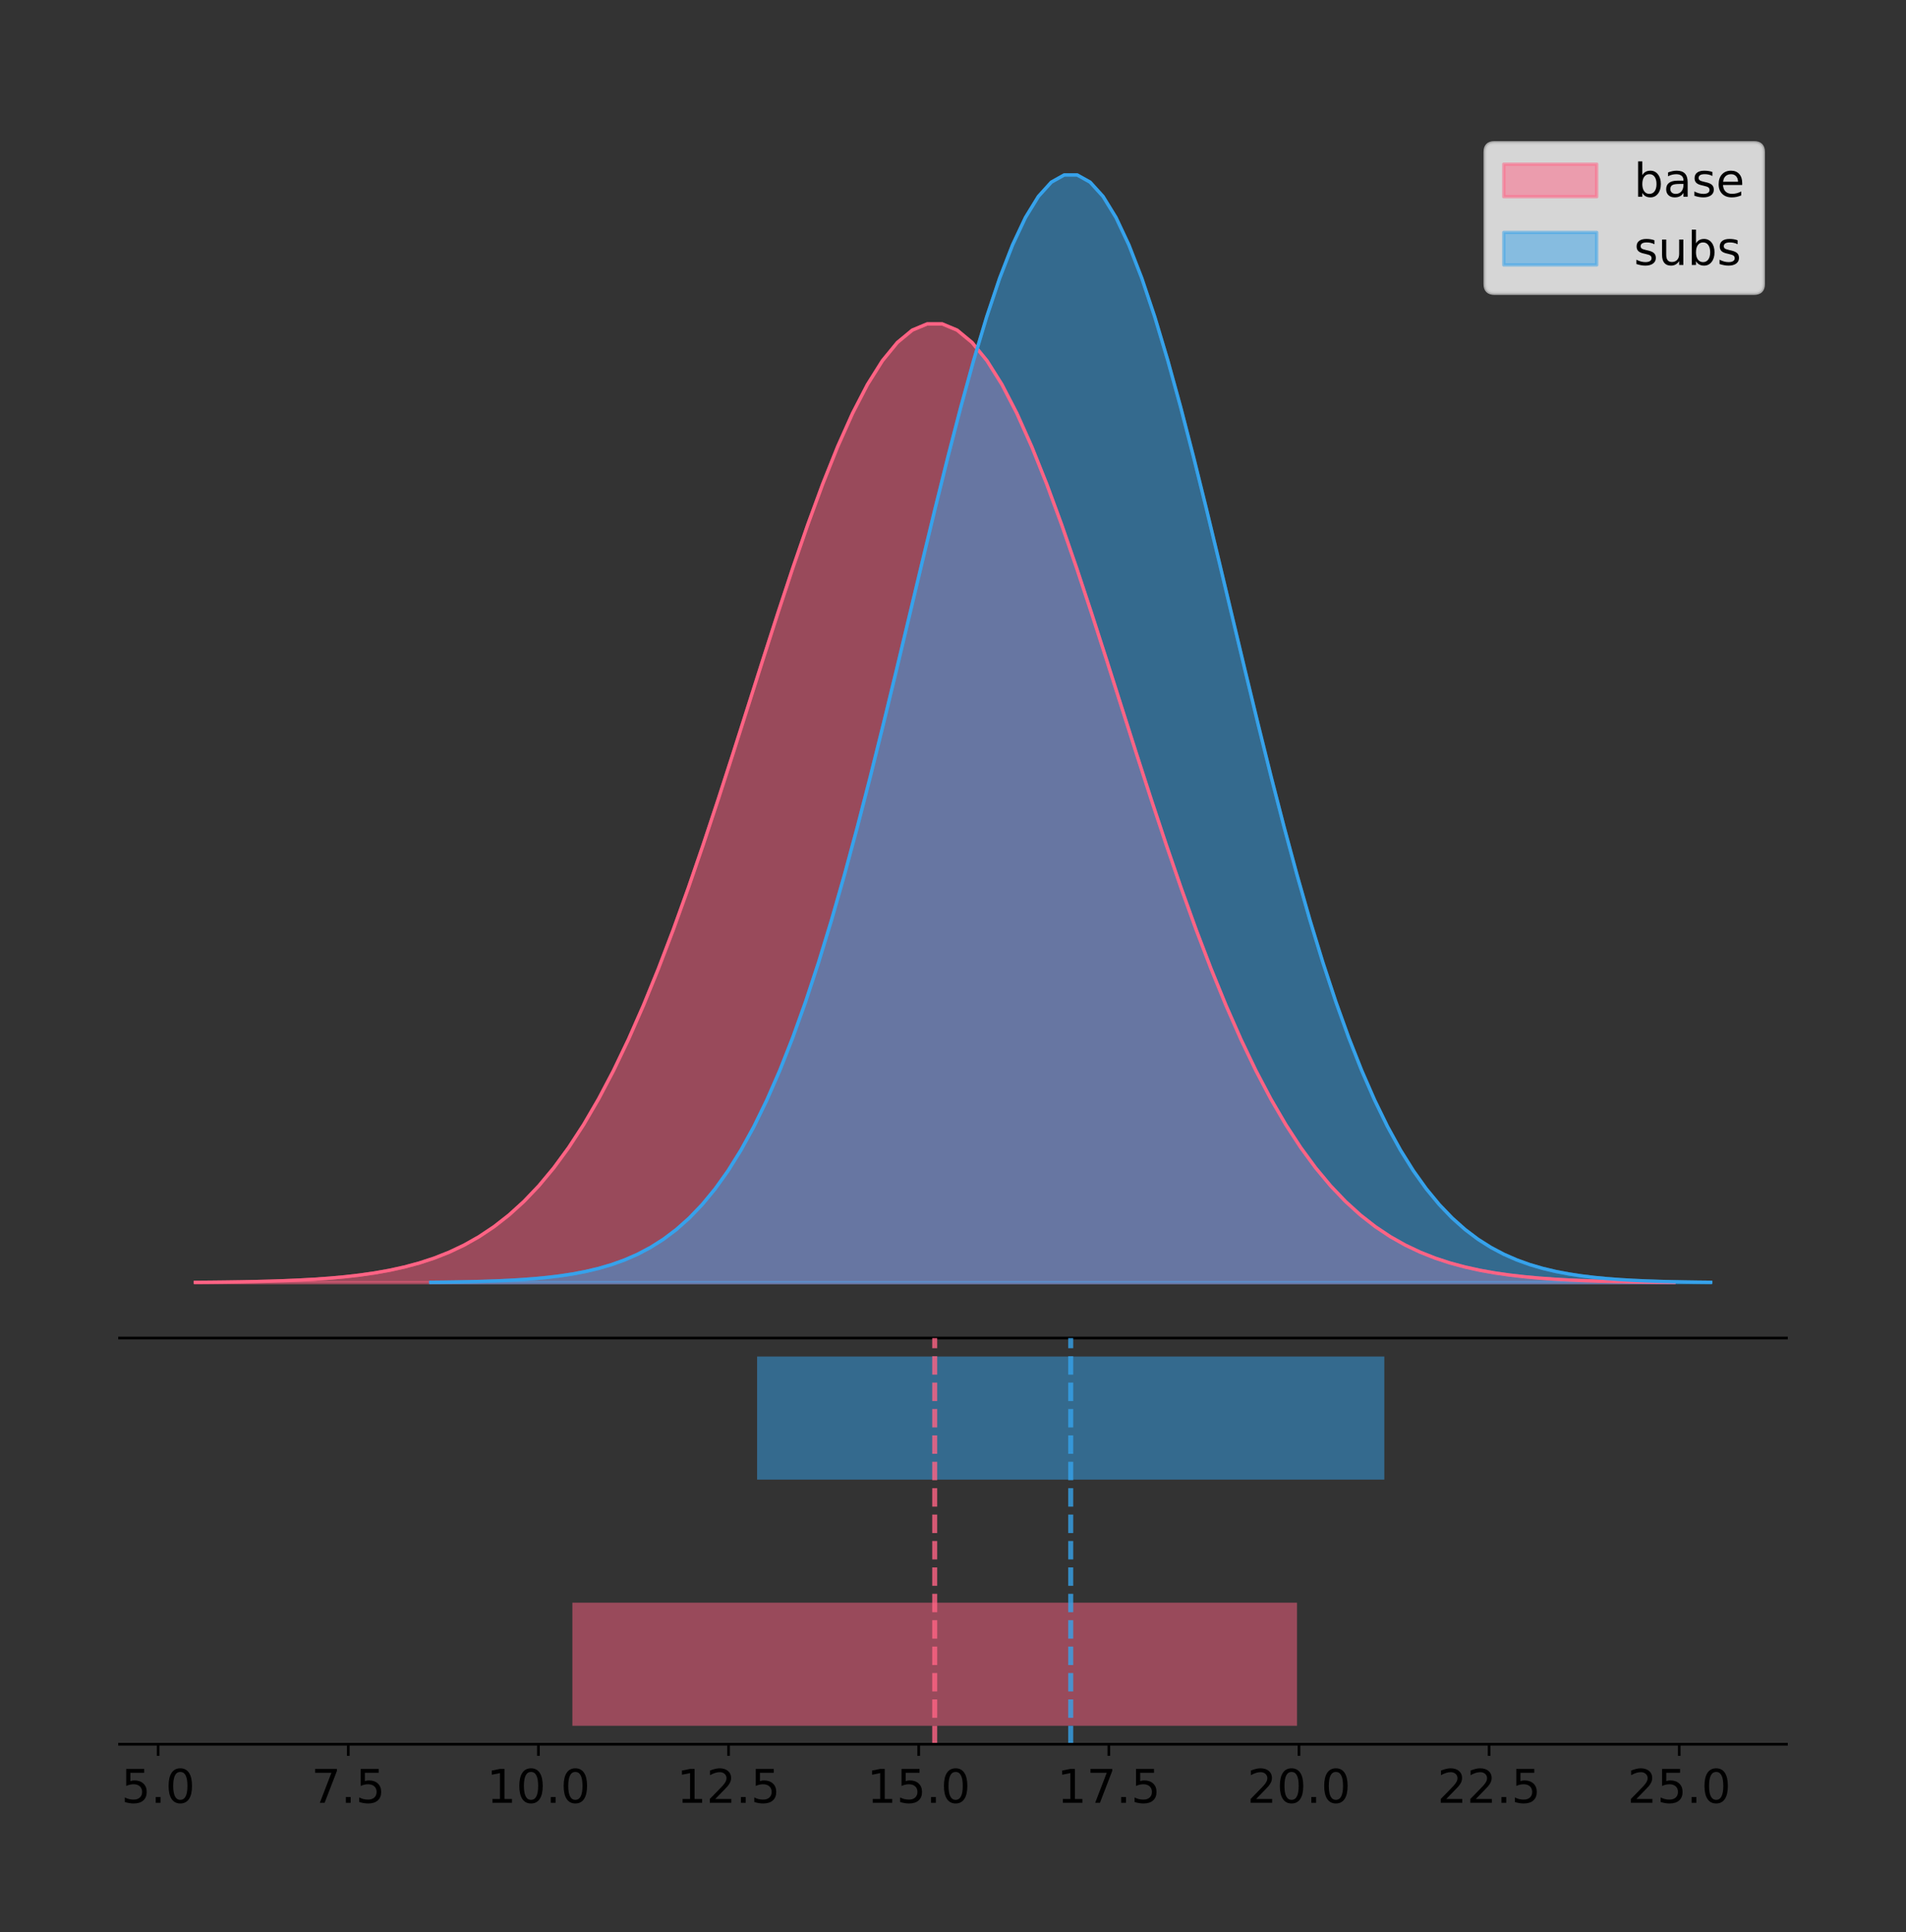<?xml version="1.0" encoding="utf-8" standalone="no"?>
<!DOCTYPE svg PUBLIC "-//W3C//DTD SVG 1.1//EN"
  "http://www.w3.org/Graphics/SVG/1.1/DTD/svg11.dtd">
<!-- Created with matplotlib (https://matplotlib.org/) -->
<svg height="581.789pt" version="1.1" viewBox="0 0 574.2 581.789" width="574.2pt" xmlns="http://www.w3.org/2000/svg" xmlns:xlink="http://www.w3.org/1999/xlink">
 <rect x="0" y="0" width="574.2" height="581.789" fill="#333333" stroke="none"/>
 <defs>
  <style type="text/css">
*{stroke-linecap:butt;stroke-linejoin:round;}
  </style>
 </defs>
 <g id="figure_1">
  <g id="patch_1">
   <path d="M 0 581.789 
L 574.2 581.789 
L 574.2 0 
L 0 0 
z
" style="fill:none;"/>
  </g>
  <g id="axes_1">
   <g id="patch_2">
    <path d="M 36 402.93 
L 538.2 402.93 
L 538.2 36 
L 36 36 
z
" style="fill:none;"/>
   </g>
   <g id="PolyCollection_1">
    <defs>
     <path d="M 58.827 -195.538 
L 58.827 -195.635 
L 63.327 -195.671 
L 67.828 -195.721 
L 72.328 -195.786 
L 76.828 -195.873 
L 81.328 -195.988 
L 85.828 -196.137 
L 90.329 -196.332 
L 94.829 -196.582 
L 99.329 -196.903 
L 103.829 -197.31 
L 108.329 -197.824 
L 112.83 -198.468 
L 117.33 -199.268 
L 121.83 -200.257 
L 126.33 -201.469 
L 130.83 -202.943 
L 135.331 -204.724 
L 139.831 -206.859 
L 144.331 -209.399 
L 148.831 -212.398 
L 153.331 -215.913 
L 157.832 -220.001 
L 162.332 -224.717 
L 166.832 -230.117 
L 171.332 -236.249 
L 175.832 -243.156 
L 180.333 -250.872 
L 184.833 -259.421 
L 189.333 -268.81 
L 193.833 -279.033 
L 198.333 -290.062 
L 202.834 -301.851 
L 207.334 -314.333 
L 211.834 -327.416 
L 216.334 -340.987 
L 220.834 -354.911 
L 225.334 -369.031 
L 229.835 -383.172 
L 234.335 -397.146 
L 238.835 -410.75 
L 243.335 -423.777 
L 247.835 -436.017 
L 252.336 -447.265 
L 256.836 -457.323 
L 261.336 -466.011 
L 265.836 -473.169 
L 270.336 -478.661 
L 274.837 -482.383 
L 279.337 -484.262 
L 283.837 -484.262 
L 288.337 -482.383 
L 292.837 -478.661 
L 297.338 -473.169 
L 301.838 -466.011 
L 306.338 -457.323 
L 310.838 -447.265 
L 315.338 -436.017 
L 319.839 -423.777 
L 324.339 -410.75 
L 328.839 -397.146 
L 333.339 -383.172 
L 337.839 -369.031 
L 342.34 -354.911 
L 346.84 -340.987 
L 351.34 -327.416 
L 355.84 -314.333 
L 360.34 -301.851 
L 364.841 -290.062 
L 369.341 -279.033 
L 373.841 -268.81 
L 378.341 -259.421 
L 382.841 -250.872 
L 387.342 -243.156 
L 391.842 -236.249 
L 396.342 -230.117 
L 400.842 -224.717 
L 405.342 -220.001 
L 409.842 -215.913 
L 414.343 -212.398 
L 418.843 -209.399 
L 423.343 -206.859 
L 427.843 -204.724 
L 432.343 -202.943 
L 436.844 -201.469 
L 441.344 -200.257 
L 445.844 -199.268 
L 450.344 -198.468 
L 454.844 -197.824 
L 459.345 -197.31 
L 463.845 -196.903 
L 468.345 -196.582 
L 472.845 -196.332 
L 477.345 -196.137 
L 481.846 -195.988 
L 486.346 -195.873 
L 490.846 -195.786 
L 495.346 -195.721 
L 499.846 -195.671 
L 504.347 -195.635 
L 504.347 -195.538 
L 504.347 -195.538 
L 499.846 -195.538 
L 495.346 -195.538 
L 490.846 -195.538 
L 486.346 -195.538 
L 481.846 -195.538 
L 477.345 -195.538 
L 472.845 -195.538 
L 468.345 -195.538 
L 463.845 -195.538 
L 459.345 -195.538 
L 454.844 -195.538 
L 450.344 -195.538 
L 445.844 -195.538 
L 441.344 -195.538 
L 436.844 -195.538 
L 432.343 -195.538 
L 427.843 -195.538 
L 423.343 -195.538 
L 418.843 -195.538 
L 414.343 -195.538 
L 409.842 -195.538 
L 405.342 -195.538 
L 400.842 -195.538 
L 396.342 -195.538 
L 391.842 -195.538 
L 387.342 -195.538 
L 382.841 -195.538 
L 378.341 -195.538 
L 373.841 -195.538 
L 369.341 -195.538 
L 364.841 -195.538 
L 360.34 -195.538 
L 355.84 -195.538 
L 351.34 -195.538 
L 346.84 -195.538 
L 342.34 -195.538 
L 337.839 -195.538 
L 333.339 -195.538 
L 328.839 -195.538 
L 324.339 -195.538 
L 319.839 -195.538 
L 315.338 -195.538 
L 310.838 -195.538 
L 306.338 -195.538 
L 301.838 -195.538 
L 297.338 -195.538 
L 292.837 -195.538 
L 288.337 -195.538 
L 283.837 -195.538 
L 279.337 -195.538 
L 274.837 -195.538 
L 270.336 -195.538 
L 265.836 -195.538 
L 261.336 -195.538 
L 256.836 -195.538 
L 252.336 -195.538 
L 247.835 -195.538 
L 243.335 -195.538 
L 238.835 -195.538 
L 234.335 -195.538 
L 229.835 -195.538 
L 225.334 -195.538 
L 220.834 -195.538 
L 216.334 -195.538 
L 211.834 -195.538 
L 207.334 -195.538 
L 202.834 -195.538 
L 198.333 -195.538 
L 193.833 -195.538 
L 189.333 -195.538 
L 184.833 -195.538 
L 180.333 -195.538 
L 175.832 -195.538 
L 171.332 -195.538 
L 166.832 -195.538 
L 162.332 -195.538 
L 157.832 -195.538 
L 153.331 -195.538 
L 148.831 -195.538 
L 144.331 -195.538 
L 139.831 -195.538 
L 135.331 -195.538 
L 130.83 -195.538 
L 126.33 -195.538 
L 121.83 -195.538 
L 117.33 -195.538 
L 112.83 -195.538 
L 108.329 -195.538 
L 103.829 -195.538 
L 99.329 -195.538 
L 94.829 -195.538 
L 90.329 -195.538 
L 85.828 -195.538 
L 81.328 -195.538 
L 76.828 -195.538 
L 72.328 -195.538 
L 67.828 -195.538 
L 63.327 -195.538 
L 58.827 -195.538 
z
" id="me7b793d937" style="stroke:#ff6384;stroke-opacity:0.5;"/>
    </defs>
    <g clip-path="url(#p1a899b49ec)">
     <use style="fill:#ff6384;fill-opacity:0.5;stroke:#ff6384;stroke-opacity:0.5;" x="0" xlink:href="#me7b793d937" y="581.789"/>
    </g>
   </g>
   <g id="PolyCollection_2">
    <defs>
     <path d="M 129.753 -195.538 
L 129.753 -195.65 
L 133.648 -195.692 
L 137.543 -195.749 
L 141.438 -195.825 
L 145.334 -195.925 
L 149.229 -196.058 
L 153.124 -196.23 
L 157.019 -196.455 
L 160.914 -196.744 
L 164.809 -197.115 
L 168.704 -197.585 
L 172.6 -198.179 
L 176.495 -198.923 
L 180.39 -199.848 
L 184.285 -200.99 
L 188.18 -202.39 
L 192.075 -204.093 
L 195.97 -206.151 
L 199.866 -208.617 
L 203.761 -211.552 
L 207.656 -215.017 
L 211.551 -219.078 
L 215.446 -223.801 
L 219.341 -229.25 
L 223.236 -235.488 
L 227.132 -242.572 
L 231.027 -250.552 
L 234.922 -259.468 
L 238.817 -269.344 
L 242.712 -280.192 
L 246.607 -292.002 
L 250.503 -304.744 
L 254.398 -318.365 
L 258.293 -332.786 
L 262.188 -347.901 
L 266.083 -363.58 
L 269.978 -379.667 
L 273.873 -395.98 
L 277.769 -412.318 
L 281.664 -428.462 
L 285.559 -444.18 
L 289.454 -459.23 
L 293.349 -473.372 
L 297.244 -486.366 
L 301.139 -497.987 
L 305.035 -508.025 
L 308.93 -516.294 
L 312.825 -522.64 
L 316.72 -526.94 
L 320.615 -529.111 
L 324.51 -529.111 
L 328.406 -526.94 
L 332.301 -522.64 
L 336.196 -516.294 
L 340.091 -508.025 
L 343.986 -497.987 
L 347.881 -486.366 
L 351.776 -473.372 
L 355.672 -459.23 
L 359.567 -444.18 
L 363.462 -428.462 
L 367.357 -412.318 
L 371.252 -395.98 
L 375.147 -379.667 
L 379.042 -363.58 
L 382.938 -347.901 
L 386.833 -332.786 
L 390.728 -318.365 
L 394.623 -304.744 
L 398.518 -292.002 
L 402.413 -280.192 
L 406.309 -269.344 
L 410.204 -259.468 
L 414.099 -250.552 
L 417.994 -242.572 
L 421.889 -235.488 
L 425.784 -229.25 
L 429.679 -223.801 
L 433.575 -219.078 
L 437.47 -215.017 
L 441.365 -211.552 
L 445.26 -208.617 
L 449.155 -206.151 
L 453.05 -204.093 
L 456.945 -202.39 
L 460.841 -200.99 
L 464.736 -199.848 
L 468.631 -198.923 
L 472.526 -198.179 
L 476.421 -197.585 
L 480.316 -197.115 
L 484.212 -196.744 
L 488.107 -196.455 
L 492.002 -196.23 
L 495.897 -196.058 
L 499.792 -195.925 
L 503.687 -195.825 
L 507.582 -195.749 
L 511.478 -195.692 
L 515.373 -195.65 
L 515.373 -195.538 
L 515.373 -195.538 
L 511.478 -195.538 
L 507.582 -195.538 
L 503.687 -195.538 
L 499.792 -195.538 
L 495.897 -195.538 
L 492.002 -195.538 
L 488.107 -195.538 
L 484.212 -195.538 
L 480.316 -195.538 
L 476.421 -195.538 
L 472.526 -195.538 
L 468.631 -195.538 
L 464.736 -195.538 
L 460.841 -195.538 
L 456.945 -195.538 
L 453.05 -195.538 
L 449.155 -195.538 
L 445.26 -195.538 
L 441.365 -195.538 
L 437.47 -195.538 
L 433.575 -195.538 
L 429.679 -195.538 
L 425.784 -195.538 
L 421.889 -195.538 
L 417.994 -195.538 
L 414.099 -195.538 
L 410.204 -195.538 
L 406.309 -195.538 
L 402.413 -195.538 
L 398.518 -195.538 
L 394.623 -195.538 
L 390.728 -195.538 
L 386.833 -195.538 
L 382.938 -195.538 
L 379.042 -195.538 
L 375.147 -195.538 
L 371.252 -195.538 
L 367.357 -195.538 
L 363.462 -195.538 
L 359.567 -195.538 
L 355.672 -195.538 
L 351.776 -195.538 
L 347.881 -195.538 
L 343.986 -195.538 
L 340.091 -195.538 
L 336.196 -195.538 
L 332.301 -195.538 
L 328.406 -195.538 
L 324.51 -195.538 
L 320.615 -195.538 
L 316.72 -195.538 
L 312.825 -195.538 
L 308.93 -195.538 
L 305.035 -195.538 
L 301.139 -195.538 
L 297.244 -195.538 
L 293.349 -195.538 
L 289.454 -195.538 
L 285.559 -195.538 
L 281.664 -195.538 
L 277.769 -195.538 
L 273.873 -195.538 
L 269.978 -195.538 
L 266.083 -195.538 
L 262.188 -195.538 
L 258.293 -195.538 
L 254.398 -195.538 
L 250.503 -195.538 
L 246.607 -195.538 
L 242.712 -195.538 
L 238.817 -195.538 
L 234.922 -195.538 
L 231.027 -195.538 
L 227.132 -195.538 
L 223.236 -195.538 
L 219.341 -195.538 
L 215.446 -195.538 
L 211.551 -195.538 
L 207.656 -195.538 
L 203.761 -195.538 
L 199.866 -195.538 
L 195.97 -195.538 
L 192.075 -195.538 
L 188.18 -195.538 
L 184.285 -195.538 
L 180.39 -195.538 
L 176.495 -195.538 
L 172.6 -195.538 
L 168.704 -195.538 
L 164.809 -195.538 
L 160.914 -195.538 
L 157.019 -195.538 
L 153.124 -195.538 
L 149.229 -195.538 
L 145.334 -195.538 
L 141.438 -195.538 
L 137.543 -195.538 
L 133.648 -195.538 
L 129.753 -195.538 
z
" id="md655696596" style="stroke:#36a2eb;stroke-opacity:0.5;"/>
    </defs>
    <g clip-path="url(#p1a899b49ec)">
     <use style="fill:#36a2eb;fill-opacity:0.5;stroke:#36a2eb;stroke-opacity:0.5;" x="0" xlink:href="#md655696596" y="581.789"/>
    </g>
   </g>
   <g id="line2d_1">
    <path clip-path="url(#p1a899b49ec)" d="M 58.827 386.154 
L 63.327 386.118 
L 67.828 386.069 
L 72.328 386.003 
L 76.828 385.916 
L 81.328 385.802 
L 85.828 385.652 
L 90.329 385.458 
L 94.829 385.207 
L 99.329 384.887 
L 103.829 384.479 
L 108.329 383.965 
L 112.83 383.322 
L 117.33 382.521 
L 121.83 381.532 
L 126.33 380.321 
L 130.83 378.846 
L 135.331 377.066 
L 139.831 374.931 
L 144.331 372.391 
L 148.831 369.391 
L 153.331 365.876 
L 157.832 361.789 
L 162.332 357.072 
L 166.832 351.673 
L 171.332 345.541 
L 175.832 338.634 
L 180.333 330.917 
L 184.833 322.368 
L 189.333 312.979 
L 193.833 302.757 
L 198.333 291.728 
L 202.834 279.938 
L 207.334 267.456 
L 211.834 254.373 
L 216.334 240.802 
L 220.834 226.878 
L 225.334 212.758 
L 229.835 198.617 
L 234.335 184.643 
L 238.835 171.039 
L 243.335 158.012 
L 247.835 145.772 
L 252.336 134.525 
L 256.836 124.466 
L 261.336 115.778 
L 265.836 108.62 
L 270.336 103.128 
L 274.837 99.406 
L 279.337 97.527 
L 283.837 97.527 
L 288.337 99.406 
L 292.837 103.128 
L 297.338 108.62 
L 301.838 115.778 
L 306.338 124.466 
L 310.838 134.525 
L 315.338 145.772 
L 319.839 158.012 
L 324.339 171.039 
L 328.839 184.643 
L 333.339 198.617 
L 337.839 212.758 
L 342.34 226.878 
L 346.84 240.802 
L 351.34 254.373 
L 355.84 267.456 
L 360.34 279.938 
L 364.841 291.728 
L 369.341 302.757 
L 373.841 312.979 
L 378.341 322.368 
L 382.841 330.917 
L 387.342 338.634 
L 391.842 345.541 
L 396.342 351.673 
L 400.842 357.072 
L 405.342 361.789 
L 409.842 365.876 
L 414.343 369.391 
L 418.843 372.391 
L 423.343 374.931 
L 427.843 377.066 
L 432.343 378.846 
L 436.844 380.321 
L 441.344 381.532 
L 445.844 382.521 
L 450.344 383.322 
L 454.844 383.965 
L 459.345 384.479 
L 463.845 384.887 
L 468.345 385.207 
L 472.845 385.458 
L 477.345 385.652 
L 481.846 385.802 
L 486.346 385.916 
L 490.846 386.003 
L 495.346 386.069 
L 499.846 386.118 
L 504.347 386.154 
" style="fill:none;stroke:#ff6384;stroke-linecap:square;"/>
   </g>
   <g id="line2d_2">
    <path clip-path="url(#p1a899b49ec)" d="M 129.753 386.139 
L 133.648 386.097 
L 137.543 386.04 
L 141.438 385.965 
L 145.334 385.864 
L 149.229 385.732 
L 153.124 385.559 
L 157.019 385.334 
L 160.914 385.045 
L 164.809 384.675 
L 168.704 384.204 
L 172.6 383.61 
L 176.495 382.867 
L 180.39 381.941 
L 184.285 380.799 
L 188.18 379.399 
L 192.075 377.696 
L 195.97 375.639 
L 199.866 373.172 
L 203.761 370.238 
L 207.656 366.772 
L 211.551 362.711 
L 215.446 357.989 
L 219.341 352.539 
L 223.236 346.301 
L 227.132 339.217 
L 231.027 331.237 
L 234.922 322.322 
L 238.817 312.445 
L 242.712 301.597 
L 246.607 289.787 
L 250.503 277.045 
L 254.398 263.424 
L 258.293 249.004 
L 262.188 233.888 
L 266.083 218.209 
L 269.978 202.123 
L 273.873 185.809 
L 277.769 169.471 
L 281.664 153.327 
L 285.559 137.61 
L 289.454 122.559 
L 293.349 108.418 
L 297.244 95.423 
L 301.139 83.803 
L 305.035 73.765 
L 308.93 65.495 
L 312.825 59.15 
L 316.72 54.85 
L 320.615 52.679 
L 324.51 52.679 
L 328.406 54.85 
L 332.301 59.15 
L 336.196 65.495 
L 340.091 73.765 
L 343.986 83.803 
L 347.881 95.423 
L 351.776 108.418 
L 355.672 122.559 
L 359.567 137.61 
L 363.462 153.327 
L 367.357 169.471 
L 371.252 185.809 
L 375.147 202.123 
L 379.042 218.209 
L 382.938 233.888 
L 386.833 249.004 
L 390.728 263.424 
L 394.623 277.045 
L 398.518 289.787 
L 402.413 301.597 
L 406.309 312.445 
L 410.204 322.322 
L 414.099 331.237 
L 417.994 339.217 
L 421.889 346.301 
L 425.784 352.539 
L 429.679 357.989 
L 433.575 362.711 
L 437.47 366.772 
L 441.365 370.238 
L 445.26 373.172 
L 449.155 375.639 
L 453.05 377.696 
L 456.945 379.399 
L 460.841 380.799 
L 464.736 381.941 
L 468.631 382.867 
L 472.526 383.61 
L 476.421 384.204 
L 480.316 384.675 
L 484.212 385.045 
L 488.107 385.334 
L 492.002 385.559 
L 495.897 385.732 
L 499.792 385.864 
L 503.687 385.965 
L 507.582 386.04 
L 511.478 386.097 
L 515.373 386.139 
" style="fill:none;stroke:#36a2eb;stroke-linecap:square;"/>
   </g>
   <g id="patch_3">
    <path d="M 36 402.93 
L 538.2 402.93 
" style="fill:none;stroke:#000000;stroke-linecap:square;stroke-linejoin:miter;stroke-width:0.8;"/>
   </g>
   <g id="legend_1">
    <g id="patch_4">
     <path d="M 450.225 88.299 
L 528.4 88.299 
Q 531.2 88.299 531.2 85.499 
L 531.2 45.8 
Q 531.2 43 528.4 43 
L 450.225 43 
Q 447.425 43 447.425 45.8 
L 447.425 85.499 
Q 447.425 88.299 450.225 88.299 
z
" style="fill:#ffffff;opacity:0.8;stroke:#cccccc;stroke-linejoin:miter;"/>
    </g>
    <g id="patch_5">
     <path d="M 453.025 59.238 
L 481.025 59.238 
L 481.025 49.438 
L 453.025 49.438 
z
" style="fill:#ff6384;opacity:0.5;stroke:#ff6384;stroke-linejoin:miter;"/>
    </g>
    <g id="text_1">
     <!-- base -->
     <defs>
      <path d="M 48.688 27.297 
Q 48.688 37.203 44.609 42.844 
Q 40.531 48.484 33.406 48.484 
Q 26.266 48.484 22.188 42.844 
Q 18.109 37.203 18.109 27.297 
Q 18.109 17.391 22.188 11.75 
Q 26.266 6.109 33.406 6.109 
Q 40.531 6.109 44.609 11.75 
Q 48.688 17.391 48.688 27.297 
z
M 18.109 46.391 
Q 20.953 51.266 25.266 53.625 
Q 29.594 56 35.594 56 
Q 45.562 56 51.781 48.094 
Q 58.016 40.188 58.016 27.297 
Q 58.016 14.406 51.781 6.484 
Q 45.562 -1.422 35.594 -1.422 
Q 29.594 -1.422 25.266 0.953 
Q 20.953 3.328 18.109 8.203 
L 18.109 0 
L 9.078 0 
L 9.078 75.984 
L 18.109 75.984 
z
" id="DejaVuSans-98"/>
      <path d="M 34.281 27.484 
Q 23.391 27.484 19.188 25 
Q 14.984 22.516 14.984 16.5 
Q 14.984 11.719 18.141 8.906 
Q 21.297 6.109 26.703 6.109 
Q 34.188 6.109 38.703 11.406 
Q 43.219 16.703 43.219 25.484 
L 43.219 27.484 
z
M 52.203 31.203 
L 52.203 0 
L 43.219 0 
L 43.219 8.297 
Q 40.141 3.328 35.547 0.953 
Q 30.953 -1.422 24.312 -1.422 
Q 15.922 -1.422 10.953 3.297 
Q 6 8.016 6 15.922 
Q 6 25.141 12.172 29.828 
Q 18.359 34.516 30.609 34.516 
L 43.219 34.516 
L 43.219 35.406 
Q 43.219 41.609 39.141 45 
Q 35.062 48.391 27.688 48.391 
Q 23 48.391 18.547 47.266 
Q 14.109 46.141 10.016 43.891 
L 10.016 52.203 
Q 14.938 54.109 19.578 55.047 
Q 24.219 56 28.609 56 
Q 40.484 56 46.344 49.844 
Q 52.203 43.703 52.203 31.203 
z
" id="DejaVuSans-97"/>
      <path d="M 44.281 53.078 
L 44.281 44.578 
Q 40.484 46.531 36.375 47.5 
Q 32.281 48.484 27.875 48.484 
Q 21.188 48.484 17.844 46.438 
Q 14.5 44.391 14.5 40.281 
Q 14.5 37.156 16.891 35.375 
Q 19.281 33.594 26.516 31.984 
L 29.594 31.297 
Q 39.156 29.25 43.188 25.516 
Q 47.219 21.781 47.219 15.094 
Q 47.219 7.469 41.188 3.016 
Q 35.156 -1.422 24.609 -1.422 
Q 20.219 -1.422 15.453 -0.562 
Q 10.688 0.297 5.422 2 
L 5.422 11.281 
Q 10.406 8.688 15.234 7.391 
Q 20.062 6.109 24.812 6.109 
Q 31.156 6.109 34.562 8.281 
Q 37.984 10.453 37.984 14.406 
Q 37.984 18.062 35.516 20.016 
Q 33.062 21.969 24.703 23.781 
L 21.578 24.516 
Q 13.234 26.266 9.516 29.906 
Q 5.812 33.547 5.812 39.891 
Q 5.812 47.609 11.281 51.797 
Q 16.75 56 26.812 56 
Q 31.781 56 36.172 55.266 
Q 40.578 54.547 44.281 53.078 
z
" id="DejaVuSans-115"/>
      <path d="M 56.203 29.594 
L 56.203 25.203 
L 14.891 25.203 
Q 15.484 15.922 20.484 11.062 
Q 25.484 6.203 34.422 6.203 
Q 39.594 6.203 44.453 7.469 
Q 49.312 8.734 54.109 11.281 
L 54.109 2.781 
Q 49.266 0.734 44.188 -0.344 
Q 39.109 -1.422 33.891 -1.422 
Q 20.797 -1.422 13.156 6.188 
Q 5.516 13.812 5.516 26.812 
Q 5.516 40.234 12.766 48.109 
Q 20.016 56 32.328 56 
Q 43.359 56 49.781 48.891 
Q 56.203 41.797 56.203 29.594 
z
M 47.219 32.234 
Q 47.125 39.594 43.094 43.984 
Q 39.062 48.391 32.422 48.391 
Q 24.906 48.391 20.391 44.141 
Q 15.875 39.891 15.188 32.172 
z
" id="DejaVuSans-101"/>
     </defs>
     <g transform="translate(492.225 59.238)scale(0.14 -0.14)">
      <use xlink:href="#DejaVuSans-98"/>
      <use x="63.477" xlink:href="#DejaVuSans-97"/>
      <use x="124.756" xlink:href="#DejaVuSans-115"/>
      <use x="176.855" xlink:href="#DejaVuSans-101"/>
     </g>
    </g>
    <g id="patch_6">
     <path d="M 453.025 79.787 
L 481.025 79.787 
L 481.025 69.987 
L 453.025 69.987 
z
" style="fill:#36a2eb;opacity:0.5;stroke:#36a2eb;stroke-linejoin:miter;"/>
    </g>
    <g id="text_2">
     <!-- subs -->
     <defs>
      <path d="M 8.5 21.578 
L 8.5 54.688 
L 17.484 54.688 
L 17.484 21.922 
Q 17.484 14.156 20.5 10.266 
Q 23.531 6.391 29.594 6.391 
Q 36.859 6.391 41.078 11.031 
Q 45.312 15.672 45.312 23.688 
L 45.312 54.688 
L 54.297 54.688 
L 54.297 0 
L 45.312 0 
L 45.312 8.406 
Q 42.047 3.422 37.719 1 
Q 33.406 -1.422 27.688 -1.422 
Q 18.266 -1.422 13.375 4.438 
Q 8.5 10.297 8.5 21.578 
z
M 31.109 56 
z
" id="DejaVuSans-117"/>
     </defs>
     <g transform="translate(492.225 79.787)scale(0.14 -0.14)">
      <use xlink:href="#DejaVuSans-115"/>
      <use x="52.1" xlink:href="#DejaVuSans-117"/>
      <use x="115.479" xlink:href="#DejaVuSans-98"/>
      <use x="178.955" xlink:href="#DejaVuSans-115"/>
     </g>
    </g>
   </g>
  </g>
  <g id="axes_2">
   <g id="patch_7">
    <path d="M 36 525.24 
L 538.2 525.24 
L 538.2 402.93 
L 36 402.93 
z
" style="fill:none;"/>
   </g>
   <g id="patch_8">
    <path clip-path="url(#p1d161811a0)" d="M 172.435 519.68 
L 390.739 519.68 
L 390.739 482.617 
L 172.435 482.617 
z
" style="fill:#ff6384;opacity:0.5;"/>
   </g>
   <g id="patch_9">
    <path clip-path="url(#p1d161811a0)" d="M 228.086 445.553 
L 417.04 445.553 
L 417.04 408.49 
L 228.086 408.49 
z
" style="fill:#36a2eb;opacity:0.5;"/>
   </g>
   <g id="matplotlib.axis_1">
    <g id="xtick_1">
     <g id="line2d_3">
      <defs>
       <path d="M 0 0 
L 0 3.5 
" id="ma2bb0b7025" style="stroke:#000000;stroke-width:0.8;"/>
      </defs>
      <g>
       <use style="stroke:#000000;stroke-width:0.8;" x="47.644" xlink:href="#ma2bb0b7025" y="525.24"/>
      </g>
     </g>
     <g id="text_3">
      <!-- 5.0 -->
      <defs>
       <path d="M 10.797 72.906 
L 49.516 72.906 
L 49.516 64.594 
L 19.828 64.594 
L 19.828 46.734 
Q 21.969 47.469 24.109 47.828 
Q 26.266 48.188 28.422 48.188 
Q 40.625 48.188 47.75 41.5 
Q 54.891 34.812 54.891 23.391 
Q 54.891 11.625 47.562 5.094 
Q 40.234 -1.422 26.906 -1.422 
Q 22.312 -1.422 17.547 -0.641 
Q 12.797 0.141 7.719 1.703 
L 7.719 11.625 
Q 12.109 9.234 16.797 8.062 
Q 21.484 6.891 26.703 6.891 
Q 35.156 6.891 40.078 11.328 
Q 45.016 15.766 45.016 23.391 
Q 45.016 31 40.078 35.438 
Q 35.156 39.891 26.703 39.891 
Q 22.75 39.891 18.812 39.016 
Q 14.891 38.141 10.797 36.281 
z
" id="DejaVuSans-53"/>
       <path d="M 10.688 12.406 
L 21 12.406 
L 21 0 
L 10.688 0 
z
" id="DejaVuSans-46"/>
       <path d="M 31.781 66.406 
Q 24.172 66.406 20.328 58.906 
Q 16.5 51.422 16.5 36.375 
Q 16.5 21.391 20.328 13.891 
Q 24.172 6.391 31.781 6.391 
Q 39.453 6.391 43.281 13.891 
Q 47.125 21.391 47.125 36.375 
Q 47.125 51.422 43.281 58.906 
Q 39.453 66.406 31.781 66.406 
z
M 31.781 74.219 
Q 44.047 74.219 50.516 64.516 
Q 56.984 54.828 56.984 36.375 
Q 56.984 17.969 50.516 8.266 
Q 44.047 -1.422 31.781 -1.422 
Q 19.531 -1.422 13.062 8.266 
Q 6.594 17.969 6.594 36.375 
Q 6.594 54.828 13.062 64.516 
Q 19.531 74.219 31.781 74.219 
z
" id="DejaVuSans-48"/>
      </defs>
      <g transform="translate(36.511 542.878)scale(0.14 -0.14)">
       <use xlink:href="#DejaVuSans-53"/>
       <use x="63.623" xlink:href="#DejaVuSans-46"/>
       <use x="95.41" xlink:href="#DejaVuSans-48"/>
      </g>
     </g>
    </g>
    <g id="xtick_2">
     <g id="line2d_4">
      <g>
       <use style="stroke:#000000;stroke-width:0.8;" x="104.924" xlink:href="#ma2bb0b7025" y="525.24"/>
      </g>
     </g>
     <g id="text_4">
      <!-- 7.5 -->
      <defs>
       <path d="M 8.203 72.906 
L 55.078 72.906 
L 55.078 68.703 
L 28.609 0 
L 18.312 0 
L 43.219 64.594 
L 8.203 64.594 
z
" id="DejaVuSans-55"/>
      </defs>
      <g transform="translate(93.791 542.878)scale(0.14 -0.14)">
       <use xlink:href="#DejaVuSans-55"/>
       <use x="63.623" xlink:href="#DejaVuSans-46"/>
       <use x="95.41" xlink:href="#DejaVuSans-53"/>
      </g>
     </g>
    </g>
    <g id="xtick_3">
     <g id="line2d_5">
      <g>
       <use style="stroke:#000000;stroke-width:0.8;" x="162.204" xlink:href="#ma2bb0b7025" y="525.24"/>
      </g>
     </g>
     <g id="text_5">
      <!-- 10.0 -->
      <defs>
       <path d="M 12.406 8.297 
L 28.516 8.297 
L 28.516 63.922 
L 10.984 60.406 
L 10.984 69.391 
L 28.422 72.906 
L 38.281 72.906 
L 38.281 8.297 
L 54.391 8.297 
L 54.391 0 
L 12.406 0 
z
" id="DejaVuSans-49"/>
      </defs>
      <g transform="translate(146.618 542.878)scale(0.14 -0.14)">
       <use xlink:href="#DejaVuSans-49"/>
       <use x="63.623" xlink:href="#DejaVuSans-48"/>
       <use x="127.246" xlink:href="#DejaVuSans-46"/>
       <use x="159.033" xlink:href="#DejaVuSans-48"/>
      </g>
     </g>
    </g>
    <g id="xtick_4">
     <g id="line2d_6">
      <g>
       <use style="stroke:#000000;stroke-width:0.8;" x="219.484" xlink:href="#ma2bb0b7025" y="525.24"/>
      </g>
     </g>
     <g id="text_6">
      <!-- 12.5 -->
      <defs>
       <path d="M 19.188 8.297 
L 53.609 8.297 
L 53.609 0 
L 7.328 0 
L 7.328 8.297 
Q 12.938 14.109 22.625 23.891 
Q 32.328 33.688 34.812 36.531 
Q 39.547 41.844 41.422 45.531 
Q 43.312 49.219 43.312 52.781 
Q 43.312 58.594 39.234 62.25 
Q 35.156 65.922 28.609 65.922 
Q 23.969 65.922 18.812 64.312 
Q 13.672 62.703 7.812 59.422 
L 7.812 69.391 
Q 13.766 71.781 18.938 73 
Q 24.125 74.219 28.422 74.219 
Q 39.75 74.219 46.484 68.547 
Q 53.219 62.891 53.219 53.422 
Q 53.219 48.922 51.531 44.891 
Q 49.859 40.875 45.406 35.406 
Q 44.188 33.984 37.641 27.219 
Q 31.109 20.453 19.188 8.297 
z
" id="DejaVuSans-50"/>
      </defs>
      <g transform="translate(203.898 542.878)scale(0.14 -0.14)">
       <use xlink:href="#DejaVuSans-49"/>
       <use x="63.623" xlink:href="#DejaVuSans-50"/>
       <use x="127.246" xlink:href="#DejaVuSans-46"/>
       <use x="159.033" xlink:href="#DejaVuSans-53"/>
      </g>
     </g>
    </g>
    <g id="xtick_5">
     <g id="line2d_7">
      <g>
       <use style="stroke:#000000;stroke-width:0.8;" x="276.764" xlink:href="#ma2bb0b7025" y="525.24"/>
      </g>
     </g>
     <g id="text_7">
      <!-- 15.0 -->
      <g transform="translate(261.178 542.878)scale(0.14 -0.14)">
       <use xlink:href="#DejaVuSans-49"/>
       <use x="63.623" xlink:href="#DejaVuSans-53"/>
       <use x="127.246" xlink:href="#DejaVuSans-46"/>
       <use x="159.033" xlink:href="#DejaVuSans-48"/>
      </g>
     </g>
    </g>
    <g id="xtick_6">
     <g id="line2d_8">
      <g>
       <use style="stroke:#000000;stroke-width:0.8;" x="334.044" xlink:href="#ma2bb0b7025" y="525.24"/>
      </g>
     </g>
     <g id="text_8">
      <!-- 17.5 -->
      <g transform="translate(318.458 542.878)scale(0.14 -0.14)">
       <use xlink:href="#DejaVuSans-49"/>
       <use x="63.623" xlink:href="#DejaVuSans-55"/>
       <use x="127.246" xlink:href="#DejaVuSans-46"/>
       <use x="159.033" xlink:href="#DejaVuSans-53"/>
      </g>
     </g>
    </g>
    <g id="xtick_7">
     <g id="line2d_9">
      <g>
       <use style="stroke:#000000;stroke-width:0.8;" x="391.324" xlink:href="#ma2bb0b7025" y="525.24"/>
      </g>
     </g>
     <g id="text_9">
      <!-- 20.0 -->
      <g transform="translate(375.738 542.878)scale(0.14 -0.14)">
       <use xlink:href="#DejaVuSans-50"/>
       <use x="63.623" xlink:href="#DejaVuSans-48"/>
       <use x="127.246" xlink:href="#DejaVuSans-46"/>
       <use x="159.033" xlink:href="#DejaVuSans-48"/>
      </g>
     </g>
    </g>
    <g id="xtick_8">
     <g id="line2d_10">
      <g>
       <use style="stroke:#000000;stroke-width:0.8;" x="448.604" xlink:href="#ma2bb0b7025" y="525.24"/>
      </g>
     </g>
     <g id="text_10">
      <!-- 22.5 -->
      <g transform="translate(433.018 542.878)scale(0.14 -0.14)">
       <use xlink:href="#DejaVuSans-50"/>
       <use x="63.623" xlink:href="#DejaVuSans-50"/>
       <use x="127.246" xlink:href="#DejaVuSans-46"/>
       <use x="159.033" xlink:href="#DejaVuSans-53"/>
      </g>
     </g>
    </g>
    <g id="xtick_9">
     <g id="line2d_11">
      <g>
       <use style="stroke:#000000;stroke-width:0.8;" x="505.884" xlink:href="#ma2bb0b7025" y="525.24"/>
      </g>
     </g>
     <g id="text_11">
      <!-- 25.0 -->
      <g transform="translate(490.298 542.878)scale(0.14 -0.14)">
       <use xlink:href="#DejaVuSans-50"/>
       <use x="63.623" xlink:href="#DejaVuSans-53"/>
       <use x="127.246" xlink:href="#DejaVuSans-46"/>
       <use x="159.033" xlink:href="#DejaVuSans-48"/>
      </g>
     </g>
    </g>
   </g>
   <g id="line2d_12">
    <path clip-path="url(#p1d161811a0)" d="M 281.587 525.24 
L 281.587 402.93 
" style="fill:none;stroke:#ff6384;stroke-dasharray:5.55,2.4;stroke-dashoffset:0;stroke-opacity:0.8;stroke-width:1.5;"/>
   </g>
   <g id="line2d_13">
    <path clip-path="url(#p1d161811a0)" d="M 322.563 525.24 
L 322.563 402.93 
" style="fill:none;stroke:#36a2eb;stroke-dasharray:5.55,2.4;stroke-dashoffset:0;stroke-opacity:0.8;stroke-width:1.5;"/>
   </g>
   <g id="patch_10">
    <path d="M 36 525.24 
L 538.2 525.24 
" style="fill:none;stroke:#000000;stroke-linecap:square;stroke-linejoin:miter;stroke-width:0.8;"/>
   </g>
  </g>
 </g>
 <defs>
  <clipPath id="p1a899b49ec">
   <rect height="366.93" width="502.2" x="36" y="36"/>
  </clipPath>
  <clipPath id="p1d161811a0">
   <rect height="122.31" width="502.2" x="36" y="402.93"/>
  </clipPath>
 </defs>
</svg>
